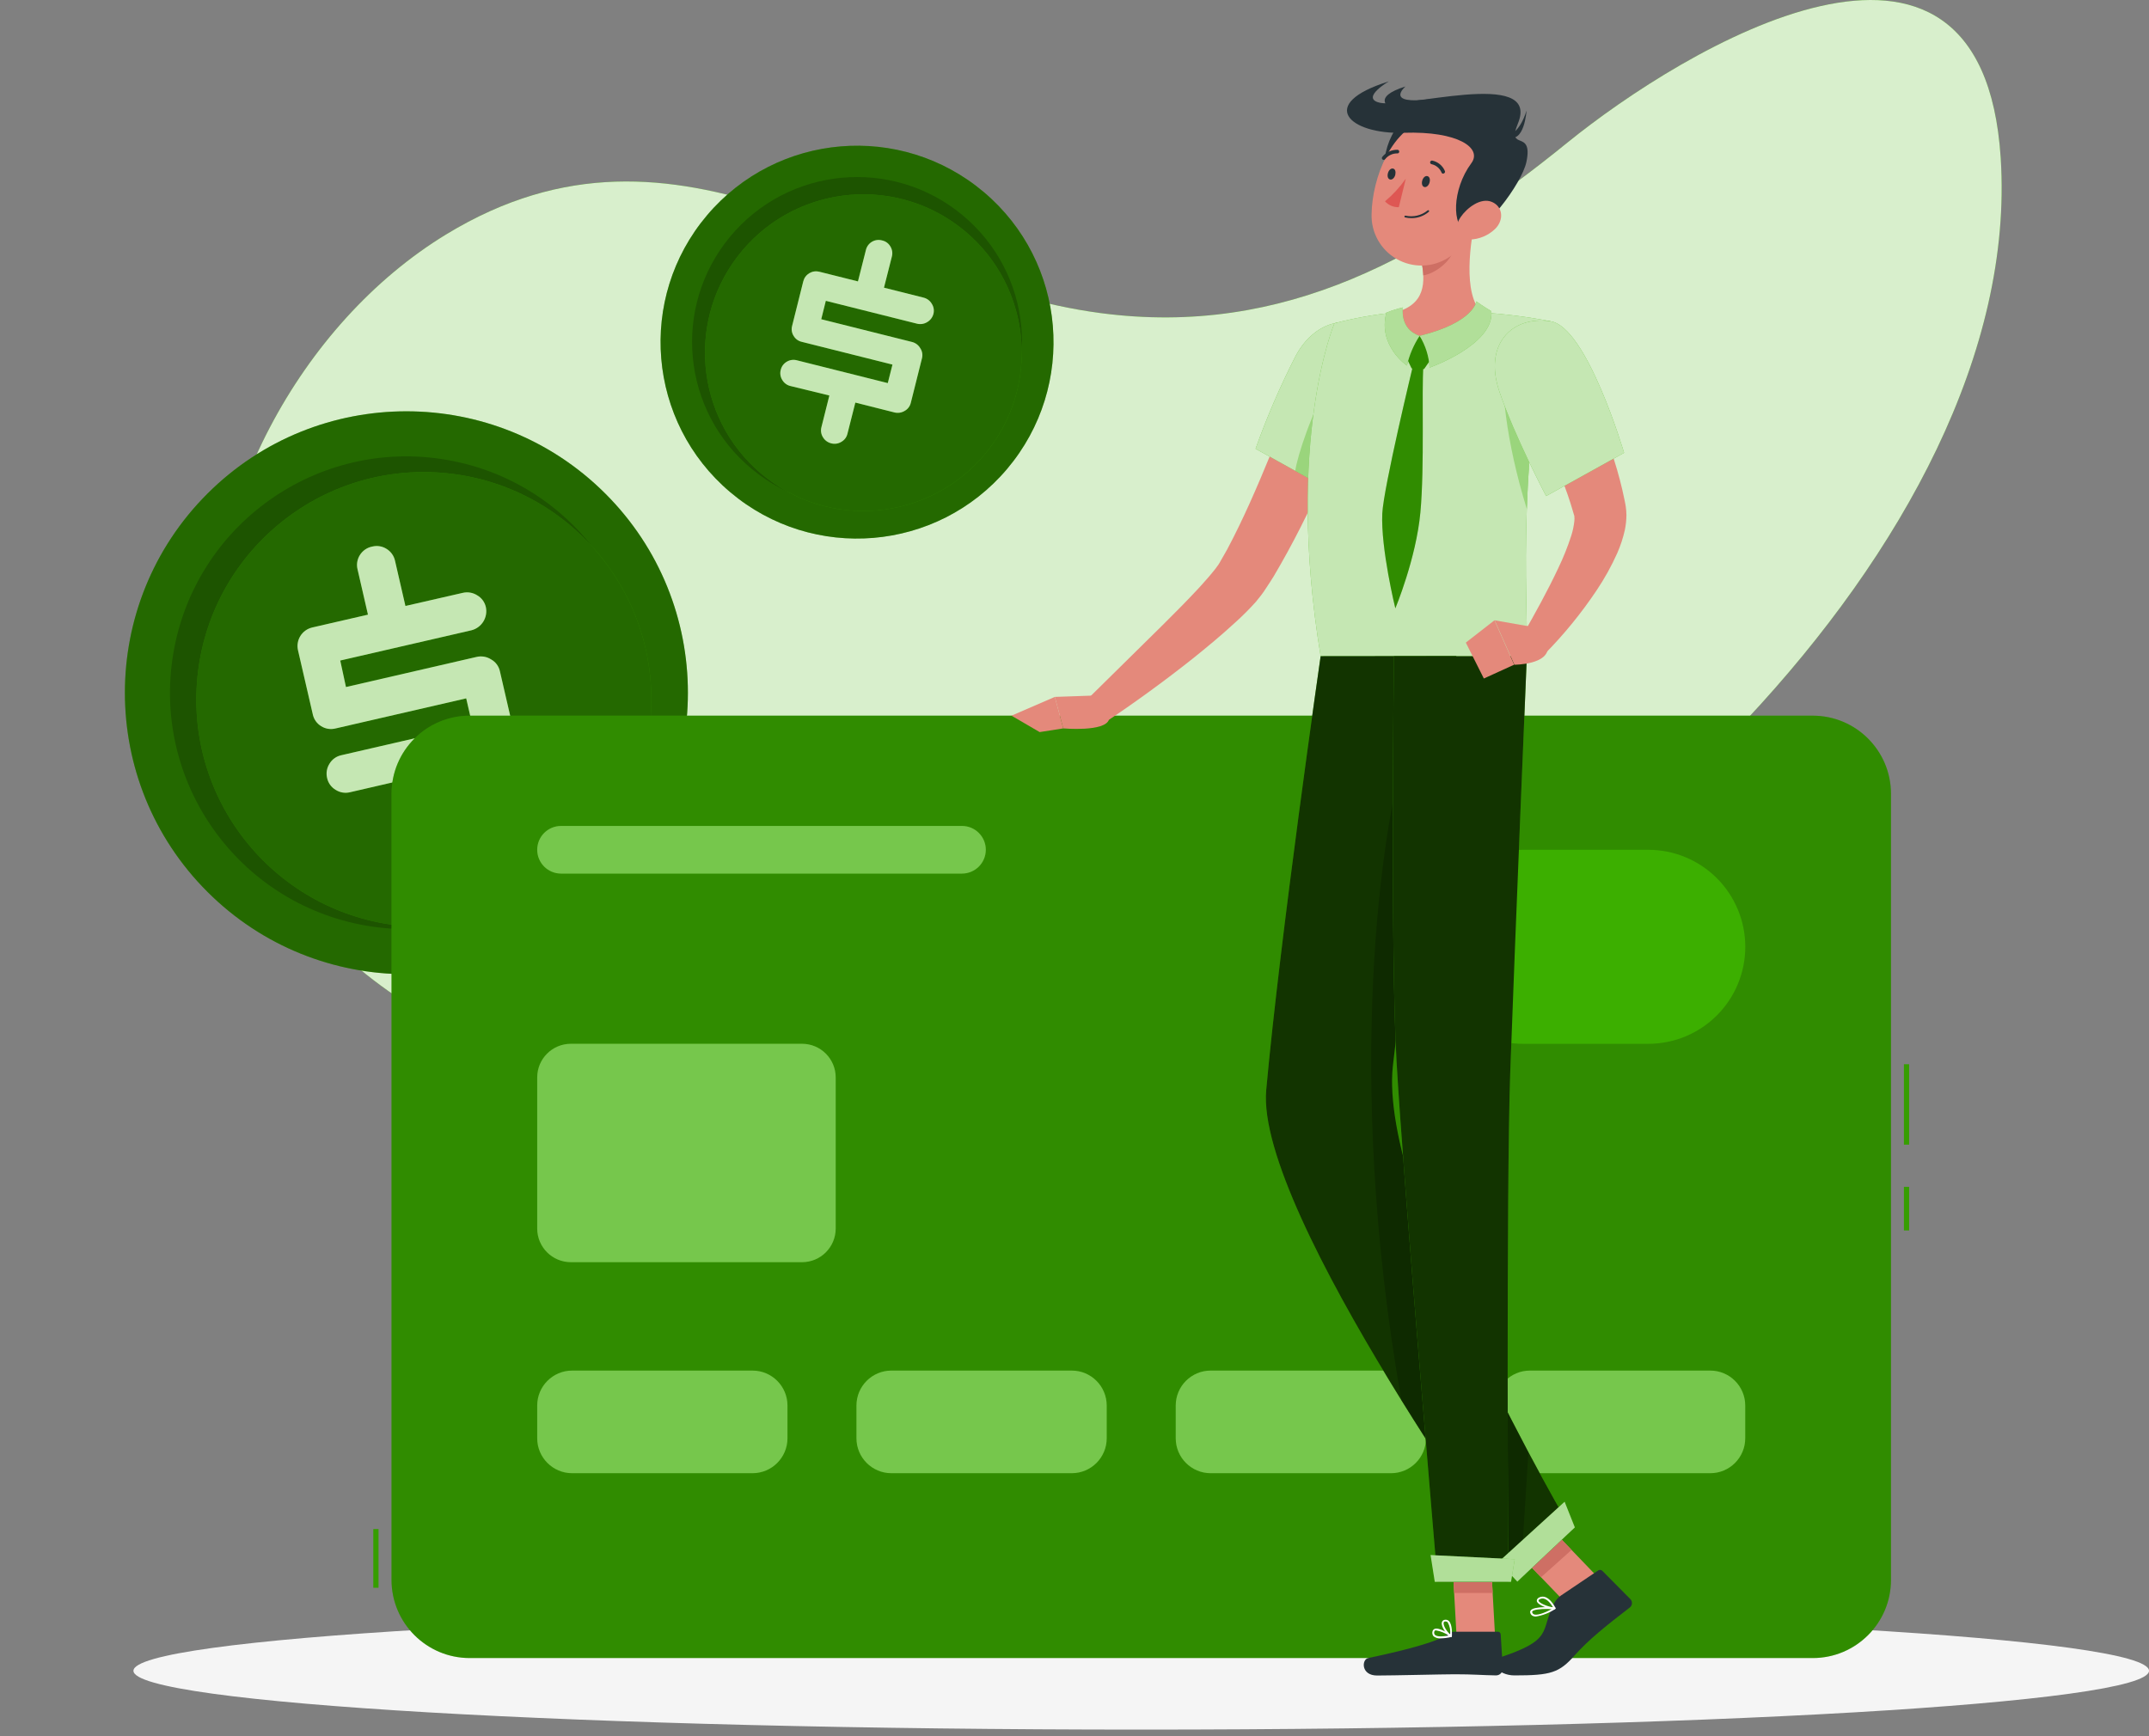 <svg width="224" height="181" viewBox="0 0 224 181" fill="none" xmlns="http://www.w3.org/2000/svg">
<rect x="0" y="0" width="224" height="181" fill="#808080" stroke="none"/>
<path d="M208.543 16.476C211.138 56.865 162.383 100.451 127.238 111.829C93.371 122.811 25.649 118.72 22.187 71.125C20.887 53.246 31.219 33.742 46.529 24.424C71.148 9.454 90.446 29.43 114.712 32.642C133.994 35.194 148.925 26.596 163.391 14.856C175.44 5.088 206.592 -13.826 208.543 16.476Z" fill="#3CAF00"/>
<path opacity="0.8" d="M208.543 16.476C211.138 56.865 162.383 100.451 127.238 111.829C93.371 122.811 25.649 118.72 22.187 71.125C20.887 53.246 31.219 33.742 46.529 24.424C71.148 9.454 90.446 29.43 114.712 32.642C133.994 35.194 148.925 26.596 163.391 14.856C175.44 5.088 206.592 -13.826 208.543 16.476Z" fill="white"/>
<path d="M118.955 180.326C176.97 180.326 224.001 177.58 224.001 174.193C224.001 170.806 176.97 168.06 118.955 168.06C60.941 168.06 13.91 170.806 13.91 174.193C13.91 177.58 60.941 180.326 118.955 180.326Z" fill="#F5F5F5"/>
<path d="M63.108 92.972C74.567 81.513 74.567 62.935 63.108 51.476C51.65 40.017 33.071 40.017 21.612 51.476C10.153 62.935 10.153 81.513 21.612 92.972C33.071 104.431 51.65 104.431 63.108 92.972Z" fill="#3CAF00"/>
<path opacity="0.4" d="M63.108 92.972C74.567 81.513 74.567 62.935 63.108 51.476C51.65 40.017 33.071 40.017 21.612 51.476C10.153 62.935 10.153 81.513 21.612 92.972C33.071 104.431 51.65 104.431 63.108 92.972Z" fill="black"/>
<path opacity="0.2" d="M66.651 76.367C68.939 62.953 59.92 50.223 46.505 47.935C33.091 45.647 20.361 54.666 18.073 68.081C15.785 81.496 24.804 94.225 38.219 96.513C51.633 98.802 64.363 89.782 66.651 76.367Z" fill="black"/>
<path d="M67.83 74.584C68.745 61.52 58.895 50.188 45.832 49.274C32.768 48.36 21.436 58.209 20.522 71.272C19.608 84.336 29.456 95.668 42.52 96.582C55.584 97.497 66.916 87.648 67.83 74.584Z" fill="#3CAF00"/>
<path opacity="0.4" d="M67.83 74.584C68.745 61.52 58.895 50.188 45.832 49.274C32.768 48.36 21.436 58.209 20.522 71.272C19.608 84.336 29.456 95.668 42.52 96.582C55.584 97.497 66.916 87.648 67.83 74.584Z" fill="black"/>
<path d="M52.103 69.966L53.647 76.656C53.713 76.912 53.725 77.178 53.682 77.439C53.639 77.699 53.542 77.947 53.398 78.168C53.258 78.394 53.074 78.589 52.858 78.743C52.641 78.896 52.395 79.005 52.136 79.062L46.252 80.422L47.336 85.13C47.4 85.384 47.409 85.649 47.364 85.908C47.32 86.166 47.221 86.412 47.076 86.631C46.936 86.853 46.751 87.043 46.534 87.191C46.317 87.338 46.071 87.439 45.813 87.487C45.555 87.551 45.286 87.564 45.023 87.523C44.759 87.482 44.507 87.388 44.28 87.248C44.054 87.115 43.859 86.937 43.706 86.724C43.553 86.512 43.446 86.269 43.392 86.013L42.308 81.251L36.473 82.6C36.222 82.66 35.961 82.67 35.705 82.627C35.45 82.584 35.206 82.49 34.989 82.351C34.762 82.218 34.566 82.039 34.412 81.827C34.258 81.614 34.15 81.372 34.095 81.115C34.033 80.862 34.023 80.599 34.066 80.342C34.109 80.085 34.203 79.84 34.344 79.62C34.478 79.396 34.657 79.201 34.869 79.049C35.082 78.897 35.324 78.791 35.579 78.737L49.232 75.589L48.593 72.81L34.978 75.947C34.726 76.011 34.463 76.024 34.206 75.984C33.949 75.944 33.703 75.852 33.483 75.714C33.256 75.578 33.061 75.397 32.909 75.181C32.757 74.966 32.651 74.721 32.599 74.462L31.061 67.799C30.942 67.286 31.032 66.748 31.311 66.302C31.589 65.856 32.033 65.539 32.545 65.42L38.353 64.082L37.27 59.368C37.207 59.119 37.194 58.86 37.233 58.606C37.273 58.352 37.362 58.108 37.497 57.889C37.64 57.652 37.832 57.449 38.06 57.291C38.288 57.135 38.547 57.028 38.819 56.979C39.069 56.918 39.33 56.909 39.584 56.952C39.838 56.995 40.081 57.089 40.298 57.228C40.52 57.365 40.713 57.546 40.864 57.759C41.015 57.972 41.121 58.214 41.176 58.469L42.259 63.177L48.219 61.812C48.477 61.749 48.744 61.74 49.006 61.783C49.268 61.827 49.518 61.923 49.741 62.066C49.967 62.196 50.164 62.372 50.319 62.582C50.474 62.791 50.583 63.031 50.641 63.285C50.755 63.809 50.659 64.357 50.375 64.812C50.09 65.266 49.639 65.592 49.118 65.718L35.465 68.866L36.061 71.629L49.665 68.492C49.923 68.43 50.191 68.42 50.453 68.464C50.714 68.507 50.964 68.604 51.188 68.747C51.417 68.874 51.618 69.048 51.776 69.258C51.933 69.469 52.045 69.71 52.103 69.966Z" fill="#3CAF00"/>
<g opacity="0.7">
<path d="M52.104 69.966L53.648 76.656C53.714 76.912 53.726 77.178 53.683 77.439C53.64 77.699 53.543 77.947 53.399 78.168C53.259 78.394 53.075 78.589 52.858 78.743C52.642 78.896 52.396 79.005 52.137 79.062L46.253 80.422L47.337 85.13C47.401 85.384 47.41 85.649 47.365 85.908C47.321 86.166 47.222 86.412 47.077 86.631C46.937 86.853 46.752 87.043 46.535 87.191C46.318 87.338 46.072 87.439 45.814 87.487C45.556 87.551 45.287 87.564 45.024 87.523C44.76 87.482 44.508 87.388 44.281 87.248C44.055 87.115 43.86 86.937 43.707 86.724C43.554 86.512 43.447 86.269 43.393 86.013L42.309 81.251L36.474 82.6C36.223 82.66 35.962 82.67 35.706 82.627C35.451 82.584 35.207 82.49 34.99 82.351C34.763 82.218 34.567 82.039 34.413 81.827C34.259 81.614 34.151 81.372 34.096 81.115C34.034 80.862 34.024 80.599 34.067 80.342C34.11 80.085 34.205 79.84 34.345 79.62C34.479 79.396 34.658 79.201 34.87 79.049C35.083 78.897 35.325 78.791 35.58 78.737L49.233 75.589L48.594 72.81L34.979 75.947C34.727 76.011 34.464 76.024 34.207 75.984C33.95 75.944 33.704 75.852 33.483 75.714C33.257 75.578 33.062 75.397 32.91 75.181C32.758 74.966 32.652 74.721 32.6 74.462L31.062 67.799C30.943 67.286 31.033 66.748 31.311 66.302C31.59 65.856 32.034 65.539 32.546 65.42L38.354 64.082L37.27 59.368C37.208 59.119 37.195 58.86 37.234 58.606C37.274 58.352 37.363 58.108 37.498 57.889C37.641 57.652 37.833 57.449 38.061 57.291C38.289 57.135 38.547 57.028 38.82 56.979C39.071 56.918 39.331 56.909 39.585 56.952C39.839 56.995 40.082 57.089 40.299 57.228C40.522 57.365 40.714 57.546 40.865 57.759C41.016 57.972 41.122 58.214 41.177 58.469L42.26 63.177L48.22 61.812C48.478 61.749 48.745 61.74 49.007 61.783C49.269 61.827 49.519 61.923 49.742 62.066C49.968 62.196 50.165 62.372 50.32 62.582C50.474 62.791 50.584 63.031 50.642 63.285C50.756 63.809 50.66 64.357 50.376 64.812C50.091 65.266 49.64 65.592 49.119 65.718L35.466 68.866L36.062 71.629L49.666 68.492C49.924 68.43 50.192 68.42 50.454 68.464C50.715 68.507 50.965 68.604 51.189 68.747C51.419 68.874 51.619 69.048 51.776 69.258C51.934 69.469 52.046 69.71 52.104 69.966Z" fill="white"/>
</g>
<path d="M104.975 48.889C112.275 40.25 111.19 27.329 102.552 20.029C93.913 12.729 80.992 13.813 73.691 22.452C66.391 31.091 67.476 44.012 76.115 51.313C84.753 58.613 97.675 57.528 104.975 48.889Z" fill="#3CAF00"/>
<path opacity="0.4" d="M104.975 48.889C112.275 40.25 111.19 27.329 102.552 20.029C93.913 12.729 80.992 13.813 73.691 22.452C66.391 31.091 67.476 44.012 76.115 51.313C84.753 58.613 97.675 57.528 104.975 48.889Z" fill="black"/>
<path opacity="0.2" d="M102.589 46.612C108.64 39.292 107.611 28.453 100.292 22.402C92.972 16.351 82.133 17.379 76.082 24.699C70.03 32.019 71.059 42.858 78.379 48.909C85.698 54.96 96.538 53.932 102.589 46.612Z" fill="black"/>
<path d="M103.108 46.792C108.644 39.548 107.26 29.188 100.016 23.651C92.772 18.115 82.412 19.499 76.876 26.743C71.34 33.987 72.724 44.347 79.968 49.883C87.211 55.419 97.571 54.035 103.108 46.792Z" fill="#3CAF00"/>
<path opacity="0.4" d="M103.108 46.792C108.644 39.548 107.26 29.188 100.016 23.651C92.772 18.115 82.412 19.499 76.876 26.743C71.34 33.987 72.724 44.347 79.968 49.883C87.211 55.419 97.571 54.035 103.108 46.792Z" fill="black"/>
<path d="M96.102 37.351L94.937 41.999C94.894 42.176 94.816 42.342 94.706 42.486C94.596 42.631 94.457 42.751 94.297 42.839C94.137 42.937 93.958 43.001 93.772 43.028C93.585 43.055 93.396 43.044 93.214 42.996L89.156 41.972L88.332 45.223C88.291 45.4 88.212 45.567 88.102 45.713C87.992 45.858 87.853 45.979 87.693 46.068C87.54 46.163 87.368 46.226 87.189 46.253C87.01 46.28 86.828 46.271 86.653 46.225C86.473 46.182 86.303 46.105 86.153 45.996C86.003 45.887 85.877 45.749 85.781 45.591C85.683 45.436 85.618 45.263 85.59 45.082C85.562 44.902 85.572 44.717 85.618 44.54L86.447 41.235L82.384 40.244C82.208 40.202 82.042 40.124 81.897 40.016C81.751 39.908 81.63 39.772 81.539 39.615C81.441 39.462 81.376 39.289 81.348 39.109C81.32 38.929 81.329 38.746 81.376 38.57C81.417 38.391 81.493 38.224 81.601 38.076C81.71 37.929 81.847 37.806 82.004 37.714C82.16 37.618 82.334 37.556 82.514 37.53C82.695 37.504 82.879 37.515 83.056 37.562L92.537 39.94L93.024 38.011L83.57 35.639C83.393 35.599 83.226 35.523 83.08 35.416C82.933 35.309 82.811 35.172 82.72 35.016C82.621 34.861 82.557 34.687 82.531 34.506C82.505 34.325 82.517 34.14 82.568 33.964L83.727 29.332C83.771 29.156 83.849 28.989 83.957 28.843C84.066 28.697 84.202 28.574 84.358 28.481C84.514 28.388 84.687 28.326 84.867 28.3C85.047 28.274 85.231 28.285 85.407 28.33L89.427 29.338L90.25 26.087C90.29 25.904 90.368 25.73 90.478 25.578C90.588 25.426 90.728 25.298 90.89 25.203C91.052 25.108 91.232 25.047 91.418 25.025C91.605 25.003 91.793 25.02 91.973 25.074C92.148 25.114 92.312 25.191 92.456 25.298C92.599 25.405 92.719 25.541 92.808 25.697C92.903 25.851 92.967 26.024 92.994 26.204C93.021 26.383 93.011 26.567 92.965 26.742L92.141 29.993L96.259 31.028C96.439 31.071 96.609 31.151 96.758 31.261C96.907 31.372 97.032 31.512 97.126 31.673C97.224 31.825 97.291 31.996 97.32 32.175C97.35 32.354 97.343 32.537 97.299 32.713C97.254 32.893 97.173 33.063 97.061 33.212C96.95 33.361 96.809 33.486 96.649 33.58C96.489 33.679 96.31 33.745 96.124 33.773C95.938 33.801 95.747 33.791 95.565 33.742L86.079 31.364L85.602 33.282L95.05 35.649C95.231 35.693 95.401 35.772 95.55 35.883C95.699 35.994 95.824 36.133 95.917 36.294C96.022 36.447 96.092 36.62 96.124 36.802C96.156 36.985 96.148 37.172 96.102 37.351Z" fill="#3CAF00"/>
<g opacity="0.7">
<path d="M96.103 37.351L94.938 41.999C94.895 42.176 94.817 42.342 94.707 42.486C94.597 42.631 94.458 42.751 94.298 42.839C94.138 42.937 93.959 43.001 93.773 43.028C93.587 43.055 93.397 43.044 93.215 42.996L89.157 41.972L88.334 45.223C88.292 45.4 88.213 45.567 88.103 45.713C87.993 45.858 87.854 45.979 87.694 46.068C87.54 46.163 87.369 46.226 87.19 46.253C87.011 46.28 86.829 46.271 86.654 46.225C86.474 46.182 86.304 46.105 86.154 45.996C86.004 45.887 85.878 45.749 85.782 45.591C85.684 45.436 85.619 45.263 85.591 45.082C85.563 44.902 85.573 44.717 85.619 44.54L86.448 41.235L82.385 40.244C82.209 40.202 82.043 40.124 81.898 40.016C81.752 39.908 81.631 39.772 81.54 39.615C81.442 39.462 81.377 39.289 81.349 39.109C81.321 38.929 81.33 38.746 81.377 38.57C81.418 38.391 81.494 38.224 81.602 38.076C81.71 37.929 81.848 37.806 82.005 37.714C82.161 37.618 82.335 37.556 82.516 37.53C82.696 37.504 82.88 37.515 83.057 37.562L92.538 39.94L93.025 38.011L83.571 35.639C83.394 35.599 83.227 35.523 83.081 35.416C82.934 35.309 82.812 35.172 82.721 35.016C82.623 34.861 82.558 34.687 82.532 34.506C82.506 34.325 82.519 34.14 82.569 33.964L83.728 29.332C83.772 29.156 83.85 28.989 83.959 28.843C84.067 28.697 84.203 28.574 84.359 28.481C84.515 28.388 84.688 28.326 84.868 28.3C85.048 28.274 85.232 28.285 85.408 28.33L89.428 29.338L90.251 26.087C90.291 25.904 90.369 25.73 90.479 25.578C90.589 25.426 90.729 25.298 90.891 25.203C91.053 25.108 91.233 25.047 91.419 25.025C91.606 25.003 91.794 25.02 91.974 25.074C92.149 25.114 92.313 25.191 92.457 25.298C92.6 25.405 92.72 25.541 92.809 25.697C92.904 25.851 92.968 26.024 92.995 26.204C93.022 26.383 93.012 26.567 92.966 26.742L92.142 29.993L96.26 31.028C96.44 31.071 96.61 31.151 96.759 31.261C96.908 31.372 97.033 31.512 97.126 31.673C97.225 31.825 97.292 31.996 97.321 32.175C97.351 32.354 97.344 32.537 97.3 32.713C97.255 32.893 97.174 33.063 97.062 33.212C96.951 33.361 96.81 33.486 96.65 33.58C96.49 33.679 96.311 33.745 96.125 33.773C95.938 33.801 95.748 33.791 95.566 33.742L86.08 31.364L85.603 33.282L95.052 35.649C95.232 35.693 95.402 35.772 95.551 35.883C95.7 35.994 95.825 36.133 95.918 36.294C96.023 36.447 96.093 36.62 96.125 36.802C96.157 36.985 96.149 37.172 96.103 37.351Z" fill="white"/>
</g>
<path d="M39.454 159.418H38.912V165.535H39.454V159.418Z" fill="#3CAF00"/>
<path opacity="0.1" d="M39.454 159.418H38.912V165.535H39.454V159.418Z" fill="black"/>
<path d="M198.997 110.956H198.455V119.338H198.997V110.956Z" fill="#3CAF00"/>
<path d="M198.997 123.737H198.455V128.283H198.997V123.737Z" fill="#3CAF00"/>
<path opacity="0.1" d="M198.997 110.956H198.455V119.338H198.997V110.956Z" fill="black"/>
<path opacity="0.1" d="M198.997 123.737H198.455V128.283H198.997V123.737Z" fill="black"/>
<path d="M188.952 74.614H48.962C44.459 74.614 40.809 78.265 40.809 82.768V164.712C40.809 169.215 44.459 172.865 48.962 172.865H188.952C193.455 172.865 197.106 169.215 197.106 164.712V82.768C197.106 78.265 193.455 74.614 188.952 74.614Z" fill="#3CAF00"/>
<path opacity="0.2" d="M188.952 74.614H48.962C44.459 74.614 40.809 78.265 40.809 82.768V164.712C40.809 169.215 44.459 172.865 48.962 172.865H188.952C193.455 172.865 197.106 169.215 197.106 164.712V82.768C197.106 78.265 193.455 74.614 188.952 74.614Z" fill="black"/>
<path d="M171.805 108.827C174.487 108.827 177.06 107.762 178.957 105.865C180.854 103.968 181.92 101.395 181.92 98.712C181.92 96.03 180.854 93.457 178.957 91.56C177.06 89.663 174.487 88.597 171.805 88.597H158.748C156.065 88.597 153.492 89.663 151.595 91.56C149.698 93.457 148.633 96.03 148.633 98.712C148.633 101.395 149.698 103.968 151.595 105.865C153.492 107.762 156.065 108.827 158.748 108.827H171.805Z" fill="#3CAF00"/>
<path d="M83.599 108.822H59.506C57.567 108.822 55.995 110.394 55.995 112.333V128.082C55.995 130.021 57.567 131.593 59.506 131.593H83.599C85.538 131.593 87.109 130.021 87.109 128.082V112.333C87.109 110.394 85.538 108.822 83.599 108.822Z" fill="#3CAF00"/>
<path opacity="0.3" d="M83.599 108.822H59.506C57.567 108.822 55.995 110.394 55.995 112.333V128.082C55.995 130.021 57.567 131.593 59.506 131.593H83.599C85.538 131.593 87.109 130.021 87.109 128.082V112.333C87.109 110.394 85.538 108.822 83.599 108.822Z" fill="white"/>
<path d="M100.269 86.111H58.482C57.108 86.111 55.995 87.223 55.995 88.595C55.995 89.966 57.108 91.079 58.482 91.079H100.269C101.643 91.079 102.756 89.966 102.756 88.595C102.756 87.223 101.643 86.111 100.269 86.111Z" fill="#3CAF00"/>
<path opacity="0.3" d="M100.269 86.111H58.482C57.108 86.111 55.995 87.223 55.995 88.595C55.995 89.966 57.108 91.079 58.482 91.079H100.269C101.643 91.079 102.756 89.966 102.756 88.595C102.756 87.223 101.643 86.111 100.269 86.111Z" fill="white"/>
<path d="M78.436 142.894H59.641C57.628 142.894 55.995 144.527 55.995 146.54V149.948C55.995 151.962 57.628 153.594 59.641 153.594H78.436C80.449 153.594 82.082 151.962 82.082 149.948V146.54C82.082 144.527 80.449 142.894 78.436 142.894Z" fill="#3CAF00"/>
<path opacity="0.3" d="M78.436 142.894H59.641C57.628 142.894 55.995 144.527 55.995 146.54V149.948C55.995 151.962 57.628 153.594 59.641 153.594H78.436C80.449 153.594 82.082 151.962 82.082 149.948V146.54C82.082 144.527 80.449 142.894 78.436 142.894Z" fill="white"/>
<path d="M111.712 142.894H92.918C90.904 142.894 89.272 144.527 89.272 146.54V149.948C89.272 151.962 90.904 153.594 92.918 153.594H111.712C113.726 153.594 115.358 151.962 115.358 149.948V146.54C115.358 144.527 113.726 142.894 111.712 142.894Z" fill="#3CAF00"/>
<path opacity="0.3" d="M111.712 142.894H92.918C90.904 142.894 89.272 144.527 89.272 146.54V149.948C89.272 151.962 90.904 153.594 92.918 153.594H111.712C113.726 153.594 115.358 151.962 115.358 149.948V146.54C115.358 144.527 113.726 142.894 111.712 142.894Z" fill="white"/>
<path d="M144.991 142.894H126.197C124.183 142.894 122.551 144.527 122.551 146.54V149.948C122.551 151.962 124.183 153.594 126.197 153.594H144.991C147.005 153.594 148.637 151.962 148.637 149.948V146.54C148.637 144.527 147.005 142.894 144.991 142.894Z" fill="#3CAF00"/>
<path opacity="0.3" d="M144.991 142.894H126.197C124.183 142.894 122.551 144.527 122.551 146.54V149.948C122.551 151.962 124.183 153.594 126.197 153.594H144.991C147.005 153.594 148.637 151.962 148.637 149.948V146.54C148.637 144.527 147.005 142.894 144.991 142.894Z" fill="white"/>
<path d="M178.268 142.894H159.473C157.46 142.894 155.827 144.527 155.827 146.54V149.948C155.827 151.962 157.46 153.594 159.473 153.594H178.268C180.281 153.594 181.914 151.962 181.914 149.948V146.54C181.914 144.527 180.281 142.894 178.268 142.894Z" fill="#3CAF00"/>
<path opacity="0.3" d="M178.268 142.894H159.473C157.46 142.894 155.827 144.527 155.827 146.54V149.948C155.827 151.962 157.46 153.594 159.473 153.594H178.268C180.281 153.594 181.914 151.962 181.914 149.948V146.54C181.914 144.527 180.281 142.894 178.268 142.894Z" fill="white"/>
<path d="M142.251 39.063C140.967 42.687 139.542 46.192 138.03 49.698C136.5 53.262 134.745 56.726 132.775 60.067C132.509 60.495 132.233 60.923 131.946 61.351L131.735 61.671L131.448 62.066C131.252 62.316 131.068 62.532 130.906 62.744C130.223 63.505 129.5 64.228 128.739 64.911C127.292 66.249 125.818 67.463 124.329 68.66C121.338 71.033 118.282 73.254 115.118 75.362L113.228 73.016L121.192 65.165C122.508 63.86 123.814 62.543 125.033 61.227C125.634 60.571 126.219 59.899 126.702 59.282C126.821 59.13 126.924 58.978 127.016 58.848L127.13 58.664L127.287 58.382C127.498 58.008 127.72 57.645 127.926 57.261C129.584 54.146 131.047 50.76 132.455 47.325C133.864 43.89 135.218 40.428 136.519 36.993L142.251 39.063Z" fill="#E4897B"/>
<path d="M143.774 36.451C145.004 40.049 137.776 50.63 137.776 50.63L130.874 46.788C132.05 43.487 133.44 40.266 135.035 37.145C137.451 32.572 142.425 32.502 143.774 36.451Z" fill="#3CAF00"/>
<path opacity="0.7" d="M143.774 36.451C145.004 40.049 137.776 50.63 137.776 50.63L130.874 46.788C132.05 43.487 133.44 40.266 135.035 37.145C137.451 32.572 142.425 32.502 143.774 36.451Z" fill="white"/>
<path opacity="0.31" d="M143.876 36.901C142.327 36.159 140.544 36.782 138.664 39.751C136.784 42.72 135.186 47.677 135.013 49.091L137.781 50.624C137.781 50.624 144.45 40.85 143.876 36.901Z" fill="#3CAF00"/>
<path d="M139.097 33.699C139.097 33.699 133.939 45.829 137.656 68.416H159.137C159.403 65.117 157.886 49.031 161.608 33.493C159.243 33.033 156.85 32.729 154.446 32.583C151.405 32.409 148.357 32.409 145.317 32.583C143.218 32.796 141.139 33.169 139.097 33.699Z" fill="#3CAF00"/>
<path opacity="0.7" d="M139.097 33.699C139.097 33.699 133.939 45.829 137.656 68.416H159.137C159.403 65.117 157.886 49.031 161.608 33.493C159.243 33.033 156.85 32.729 154.446 32.583C151.405 32.409 148.357 32.409 145.317 32.583C143.218 32.796 141.139 33.169 139.097 33.699Z" fill="white"/>
<path d="M166.746 164.647L163.565 167.496L157.503 161.19L160.689 158.34L166.746 164.647Z" fill="#E4897B"/>
<path d="M155.838 170.579H151.824L151.304 161.277H155.318L155.838 170.579Z" fill="#E4897B"/>
<path d="M157.507 161.19L160.627 164.441L163.813 161.591L160.692 158.34L157.507 161.19Z" fill="#CE6F64"/>
<path d="M155.318 161.282H151.304L151.575 166.077H155.589L155.318 161.282Z" fill="#CE6F64"/>
<path d="M137.656 68.416C137.656 68.416 133.425 97.705 131.984 113.644C130.824 126.435 158.482 164.571 158.482 164.571L163.829 159.538C163.829 159.538 143.632 125.346 145.187 111.108C146.693 97.32 151.797 68.4 151.797 68.4L137.656 68.416Z" fill="#3CAF00"/>
<path opacity="0.7" d="M137.656 68.416C137.656 68.416 133.425 97.705 131.984 113.644C130.824 126.435 158.482 164.571 158.482 164.571L163.829 159.538C163.829 159.538 143.632 125.346 145.187 111.108C146.693 97.32 151.797 68.4 151.797 68.4L137.656 68.416Z" fill="black"/>
<path opacity="0.2" d="M145.188 111.124C145.963 104.022 147.696 92.894 149.186 83.781C148.406 82.253 146.217 79.159 146.217 79.159C144.256 85.937 139.992 111.487 146.076 145.993C152.415 156.211 158.483 164.587 158.483 164.587L159.312 151.411C153.455 140.391 144.11 120.969 145.188 111.124Z" fill="black"/>
<path d="M145.296 68.416C145.296 68.416 144.916 99.108 145.566 110.61C146.276 123.201 149.852 164.918 149.852 164.918H157.209C157.209 164.918 156.987 124.219 157.42 111.758C157.903 98.214 159.149 68.416 159.149 68.416H145.296Z" fill="#3CAF00"/>
<path opacity="0.7" d="M145.296 68.416C145.296 68.416 144.916 99.108 145.566 110.61C146.276 123.201 149.852 164.918 149.852 164.918H157.209C157.209 164.918 156.987 124.219 157.42 111.758C157.903 98.214 159.149 68.416 159.149 68.416H145.296Z" fill="black"/>
<path d="M151.612 170.119H156.125C156.201 170.116 156.274 170.142 156.33 170.193C156.386 170.244 156.419 170.314 156.423 170.39L156.646 173.96C156.646 174.053 156.629 174.145 156.594 174.232C156.559 174.318 156.507 174.397 156.441 174.463C156.376 174.53 156.298 174.583 156.212 174.619C156.127 174.655 156.034 174.674 155.941 174.675C154.37 174.648 153.617 174.556 151.634 174.556C150.415 174.556 145.225 174.686 143.54 174.686C141.855 174.686 141.915 173.017 142.613 172.865C145.815 172.188 149.787 171.24 150.924 170.362C151.121 170.207 151.362 170.122 151.612 170.119Z" fill="#263238"/>
<path d="M162.687 166.359L166.555 163.753C166.618 163.703 166.697 163.675 166.777 163.675C166.858 163.675 166.936 163.703 166.999 163.753L169.958 166.738C170.015 166.804 170.058 166.881 170.082 166.965C170.107 167.049 170.112 167.137 170.099 167.223C170.086 167.31 170.053 167.392 170.005 167.464C169.956 167.537 169.892 167.598 169.817 167.643C167.346 169.544 165.564 170.98 164.155 172.562C162.53 174.409 161.652 174.675 157.86 174.675C156.104 174.675 155.113 173.196 155.828 172.968C162.145 170.969 160.455 170.097 161.993 167.166C162.154 166.843 162.392 166.566 162.687 166.359Z" fill="#263238"/>
<path d="M114.138 72.512L109.95 72.658L110.828 75.941C110.828 75.941 115.205 76.332 115.596 75.01L114.138 72.512Z" fill="#E4897B"/>
<path d="M105.432 74.614L108.368 76.326L110.828 75.941L109.95 72.658L105.432 74.614Z" fill="#E4897B"/>
<path opacity="0.31" d="M156.809 37.329C156.365 39.886 156.955 45.997 159.149 53.073C159.321 47.011 160.026 40.976 161.257 35.037V35.005C159.848 34.864 157.237 34.929 156.809 37.329Z" fill="#3CAF00"/>
<path d="M153.899 22.3C153.222 25.236 152.458 30.622 154.441 32.594C154.441 32.594 153.585 35.026 148.124 35.026C142.121 35.026 145.312 32.594 145.312 32.594C148.617 31.814 148.617 29.381 148.124 27.1L153.899 22.3Z" fill="#E4897B"/>
<path d="M147.972 35.016L146.347 36.744L147.143 38.412L148.438 38.472L149.543 36.879L147.972 35.016Z" fill="#3CAF00"/>
<path d="M151.548 24.256L148.129 27.084C148.252 27.618 148.328 28.162 148.356 28.709C149.613 28.53 151.38 27.154 151.558 25.843C151.654 25.318 151.65 24.78 151.548 24.256Z" fill="#CE6F64"/>
<path d="M146.774 12.342C144.721 13.041 143.079 18.486 145.474 19.927C147.868 21.368 150.675 11.015 146.774 12.342Z" fill="#263238"/>
<path d="M155.184 19.223C153.959 23.015 153.439 25.307 150.969 26.862C150.172 27.374 149.25 27.659 148.303 27.685C147.356 27.711 146.42 27.477 145.596 27.01C144.772 26.542 144.091 25.858 143.628 25.032C143.164 24.206 142.936 23.268 142.967 22.322C143.015 18.675 145.009 13.063 149.208 12.358C150.113 12.184 151.048 12.25 151.919 12.55C152.79 12.85 153.568 13.374 154.173 14.069C154.778 14.765 155.19 15.607 155.367 16.511C155.545 17.415 155.481 18.35 155.184 19.223Z" fill="#E4897B"/>
<path d="M158.216 12.884C156.992 15.842 159.842 13.371 159.105 16.882C158.628 19.169 154.5 24.646 152.907 24.147C151.314 23.649 151.33 19.764 153.362 17.018C154.532 15.441 152.002 13.653 146.319 13.843C140.636 14.032 137.201 10.836 144.753 8.49C144.753 8.49 141.968 10.115 143.621 10.657C145.961 11.529 160.671 6.957 158.216 12.884Z" fill="#263238"/>
<path d="M157.134 14.238C157.074 14.238 158.407 13.908 159.117 11.529C159.117 11.567 158.884 15.073 157.134 14.238Z" fill="#263238"/>
<path d="M146.499 9.016C143.004 10.099 144.451 11.318 145.897 11.621L149.213 10.321C144.175 10.988 146.499 9.016 146.499 9.016Z" fill="#263238"/>
<path d="M155.855 23.855C155.128 24.561 154.159 24.962 153.146 24.976C151.807 24.976 151.52 23.709 152.241 22.647C152.88 21.693 154.343 20.545 155.524 21.059C156.705 21.574 156.743 22.983 155.855 23.855Z" fill="#E4897B"/>
<path d="M149.012 19.011C148.931 19.326 148.698 19.553 148.47 19.499C148.243 19.445 148.161 19.158 148.243 18.843C148.324 18.529 148.557 18.302 148.784 18.361C149.012 18.421 149.093 18.697 149.012 19.011Z" fill="#263238"/>
<path d="M145.437 18.226C145.356 18.54 145.123 18.768 144.895 18.713C144.667 18.659 144.586 18.378 144.667 18.063C144.749 17.749 144.976 17.521 145.209 17.576C145.442 17.63 145.502 17.912 145.437 18.226Z" fill="#263238"/>
<path d="M146.531 18.632C145.915 19.509 145.187 20.302 144.364 20.989C144.545 21.19 144.768 21.349 145.017 21.455C145.266 21.56 145.535 21.61 145.805 21.601L146.531 18.632Z" fill="#DE5753"/>
<path d="M147.127 22.744C146.903 22.744 146.68 22.718 146.461 22.668C146.437 22.662 146.416 22.647 146.403 22.625C146.39 22.604 146.386 22.579 146.391 22.555C146.397 22.531 146.412 22.51 146.434 22.497C146.455 22.484 146.48 22.479 146.504 22.484C146.903 22.573 147.317 22.57 147.715 22.477C148.113 22.383 148.484 22.2 148.802 21.942C148.82 21.925 148.844 21.915 148.869 21.915C148.895 21.915 148.919 21.925 148.937 21.942C148.955 21.961 148.964 21.985 148.964 22.01C148.964 22.035 148.955 22.06 148.937 22.078C148.434 22.511 147.791 22.748 147.127 22.744Z" fill="#263238"/>
<path d="M150.433 18.107C150.396 18.107 150.36 18.097 150.329 18.076C150.298 18.056 150.274 18.027 150.26 17.993C150.171 17.776 150.031 17.583 149.851 17.431C149.672 17.279 149.459 17.173 149.23 17.121C149.205 17.117 149.181 17.109 149.159 17.096C149.138 17.084 149.119 17.067 149.103 17.046C149.088 17.026 149.077 17.003 149.071 16.979C149.065 16.954 149.064 16.929 149.068 16.904C149.076 16.854 149.103 16.809 149.143 16.779C149.184 16.748 149.234 16.735 149.284 16.741C149.576 16.801 149.849 16.931 150.079 17.119C150.31 17.308 150.491 17.55 150.606 17.825C150.617 17.848 150.623 17.872 150.624 17.897C150.625 17.922 150.62 17.947 150.611 17.971C150.602 17.994 150.588 18.015 150.571 18.033C150.553 18.051 150.532 18.065 150.509 18.074C150.486 18.09 150.46 18.102 150.433 18.107Z" fill="#263238"/>
<path d="M144.228 16.671C144.184 16.671 144.142 16.655 144.109 16.628C144.07 16.595 144.045 16.548 144.04 16.498C144.035 16.447 144.05 16.396 144.082 16.357C144.272 16.119 144.515 15.929 144.792 15.8C145.068 15.671 145.37 15.608 145.674 15.614C145.699 15.617 145.724 15.623 145.746 15.635C145.768 15.646 145.788 15.662 145.804 15.681C145.82 15.7 145.832 15.723 145.84 15.746C145.847 15.77 145.85 15.795 145.848 15.82C145.846 15.845 145.84 15.87 145.829 15.893C145.818 15.915 145.802 15.935 145.782 15.952C145.763 15.968 145.741 15.98 145.717 15.987C145.692 15.995 145.667 15.997 145.642 15.994C145.398 15.991 145.157 16.044 144.937 16.15C144.718 16.255 144.525 16.409 144.374 16.601C144.357 16.623 144.335 16.64 144.309 16.653C144.284 16.665 144.256 16.671 144.228 16.671Z" fill="#263238"/>
<path d="M162.649 36.262C163.071 36.917 163.423 37.497 163.781 38.125C164.139 38.754 164.48 39.361 164.816 39.989C165.477 41.24 166.1 42.519 166.669 43.825C167.862 46.498 168.758 49.294 169.34 52.163L169.394 52.439L169.421 52.575L169.459 52.802C169.505 53.105 169.528 53.411 169.529 53.718C169.524 54.231 169.47 54.742 169.367 55.245C169.183 56.075 168.918 56.884 168.576 57.662C167.968 59.024 167.242 60.331 166.409 61.568C164.833 63.92 163.041 66.121 161.056 68.14L158.699 66.249C160.01 63.963 161.316 61.59 162.41 59.266C162.948 58.154 163.408 57.006 163.786 55.831C163.941 55.34 164.046 54.836 164.101 54.324C164.12 54.157 164.12 53.988 164.101 53.821C164.101 53.772 164.101 53.728 164.068 53.723C164.036 53.718 164.068 53.723 164.068 53.696L164.036 53.588L163.971 53.365C163.628 52.17 163.221 50.995 162.752 49.844C162.275 48.668 161.744 47.498 161.186 46.333C160.628 45.168 160.027 44.02 159.409 42.871C159.106 42.297 158.786 41.728 158.466 41.165L157.513 39.539L162.649 36.262Z" fill="#E4897B"/>
<path d="M150.193 170.812C149.922 170.839 149.652 170.764 149.434 170.601C149.373 170.533 149.33 170.451 149.309 170.361C149.288 170.272 149.29 170.18 149.315 170.092C149.327 170.032 149.354 169.977 149.392 169.931C149.431 169.884 149.481 169.848 149.537 169.826C150.03 169.631 151.163 170.411 151.293 170.498C151.309 170.508 151.321 170.523 151.328 170.54C151.335 170.558 151.336 170.577 151.331 170.595C151.328 170.614 151.32 170.631 151.307 170.644C151.294 170.658 151.278 170.667 151.26 170.671C150.91 170.755 150.553 170.803 150.193 170.812ZM149.721 169.983C149.684 169.977 149.645 169.977 149.608 169.983C149.58 169.993 149.556 170.011 149.538 170.033C149.519 170.056 149.508 170.084 149.505 170.113C149.485 170.17 149.481 170.231 149.492 170.29C149.504 170.349 149.53 170.404 149.57 170.449C149.754 170.633 150.279 170.655 151 170.514C150.617 170.248 150.181 170.069 149.721 169.989V169.983Z" fill="white"/>
<path d="M151.239 170.677H151.191C150.79 170.438 150.194 169.593 150.286 169.16C150.302 169.08 150.344 169.009 150.406 168.956C150.468 168.904 150.546 168.875 150.627 168.873C150.699 168.863 150.771 168.87 150.84 168.893C150.908 168.915 150.971 168.953 151.023 169.003C151.429 169.398 151.337 170.552 151.337 170.601C151.335 170.617 151.329 170.632 151.32 170.646C151.31 170.659 151.297 170.67 151.283 170.677H151.239ZM150.698 169.051H150.654C150.519 169.051 150.486 169.133 150.476 169.187C150.416 169.474 150.811 170.108 151.158 170.4C151.208 169.961 151.117 169.517 150.898 169.133C150.871 169.106 150.839 169.085 150.803 169.071C150.768 169.057 150.73 169.051 150.692 169.051H150.698Z" fill="white"/>
<path d="M160.086 168.537C159.985 168.54 159.886 168.521 159.793 168.482C159.722 168.454 159.658 168.408 159.608 168.35C159.558 168.291 159.523 168.222 159.506 168.147C159.492 168.101 159.49 168.052 159.501 168.006C159.511 167.959 159.534 167.916 159.566 167.881C159.929 167.442 161.83 167.572 162.047 167.589C162.067 167.589 162.087 167.596 162.102 167.609C162.118 167.622 162.129 167.639 162.134 167.659C162.138 167.678 162.136 167.699 162.128 167.717C162.12 167.736 162.107 167.751 162.09 167.762C161.485 168.161 160.802 168.425 160.086 168.537ZM161.234 167.746C160.568 167.746 159.869 167.811 159.712 168C159.703 168.015 159.698 168.032 159.698 168.049C159.698 168.066 159.703 168.083 159.712 168.098C159.721 168.145 159.742 168.188 159.772 168.225C159.802 168.262 159.841 168.291 159.885 168.309C160.189 168.434 160.871 168.228 161.733 167.767L161.234 167.746Z" fill="white"/>
<path d="M162.042 167.778C161.501 167.778 160.282 167.361 160.189 166.928C160.189 166.819 160.189 166.667 160.45 166.543C161.381 166.104 162.102 167.578 162.134 167.626C162.141 167.642 162.144 167.658 162.144 167.675C162.144 167.692 162.141 167.709 162.134 167.724C162.126 167.741 162.112 167.754 162.096 167.764C162.08 167.773 162.061 167.778 162.042 167.778ZM160.791 166.657C160.699 166.656 160.608 166.676 160.525 166.716C160.412 166.77 160.357 166.83 160.368 166.884C160.422 167.139 161.3 167.496 161.874 167.572C161.701 167.28 161.284 166.657 160.791 166.657Z" fill="white"/>
<path d="M159.773 65.371L155.796 64.672L157.849 69.305C157.849 69.305 161.495 69.305 161.333 67.397L159.773 65.371Z" fill="#E4897B"/>
<path d="M152.789 66.997L154.669 70.74L157.828 69.299L155.774 64.672L152.789 66.997Z" fill="#E4897B"/>
<path d="M164.154 159.245L158.157 164.896L156.223 162.821L163.087 156.569L164.154 159.245Z" fill="#3CAF00"/>
<path opacity="0.6" d="M164.154 159.245L158.157 164.896L156.223 162.821L163.087 156.569L164.154 159.245Z" fill="white"/>
<path d="M157.502 164.918H149.554L149.115 162.127L157.887 162.561L157.502 164.918Z" fill="#3CAF00"/>
<path opacity="0.6" d="M157.502 164.918H149.554L149.115 162.127L157.887 162.561L157.502 164.918Z" fill="white"/>
<path d="M161.609 33.493C165.401 34.035 169.286 47.211 169.286 47.211L161.159 51.718C161.159 51.718 157.86 45.456 156.283 40.807C154.631 35.937 157.551 32.897 161.609 33.493Z" fill="#3CAF00"/>
<path opacity="0.7" d="M161.609 33.493C165.401 34.035 169.286 47.211 169.286 47.211L161.159 51.718C161.159 51.718 157.86 45.456 156.283 40.807C154.631 35.937 157.551 32.897 161.609 33.493Z" fill="white"/>
<path opacity="0.2" d="M147.972 35.016L146.347 36.744L147.143 38.412L148.438 38.472L149.543 36.879L147.972 35.016Z" fill="black"/>
<path d="M147.284 38.114C147.284 38.114 144.201 50.884 144.082 53.539C143.914 57.19 145.442 63.426 145.442 63.426C145.442 63.426 147.609 58.242 148.053 53.425C148.498 48.609 148.167 40.818 148.368 38.114H147.284Z" fill="#3CAF00"/>
<path opacity="0.2" d="M147.284 38.114C147.284 38.114 144.201 50.884 144.082 53.539C143.914 57.19 145.442 63.426 145.442 63.426C145.442 63.426 147.609 58.242 148.053 53.425C148.498 48.609 148.167 40.818 148.368 38.114H147.284Z" fill="black"/>
<path d="M147.972 35.016C148.589 36.015 148.947 37.153 149.012 38.326C149.012 38.326 155.773 35.942 155.454 32.447C155.454 32.447 154.495 31.879 153.888 31.418C153.888 31.418 153.66 33.618 147.972 35.016Z" fill="#3CAF00"/>
<path opacity="0.6" d="M147.972 35.016C148.589 36.015 148.947 37.153 149.012 38.326C149.012 38.326 155.773 35.942 155.454 32.447C155.454 32.447 154.495 31.879 153.888 31.418C153.888 31.418 153.66 33.618 147.972 35.016Z" fill="white"/>
<path d="M147.972 35.016C147.35 35.962 146.902 37.011 146.65 38.114C146.65 38.114 143.589 36.045 144.51 32.594C145.071 32.368 145.648 32.187 146.238 32.052C146.238 32.052 145.837 34.284 147.972 35.016Z" fill="#3CAF00"/>
<path opacity="0.6" d="M147.972 35.016C147.35 35.962 146.902 37.011 146.65 38.114C146.65 38.114 143.589 36.045 144.51 32.594C145.071 32.368 145.648 32.187 146.238 32.052C146.238 32.052 145.837 34.284 147.972 35.016Z" fill="white"/>
</svg>
